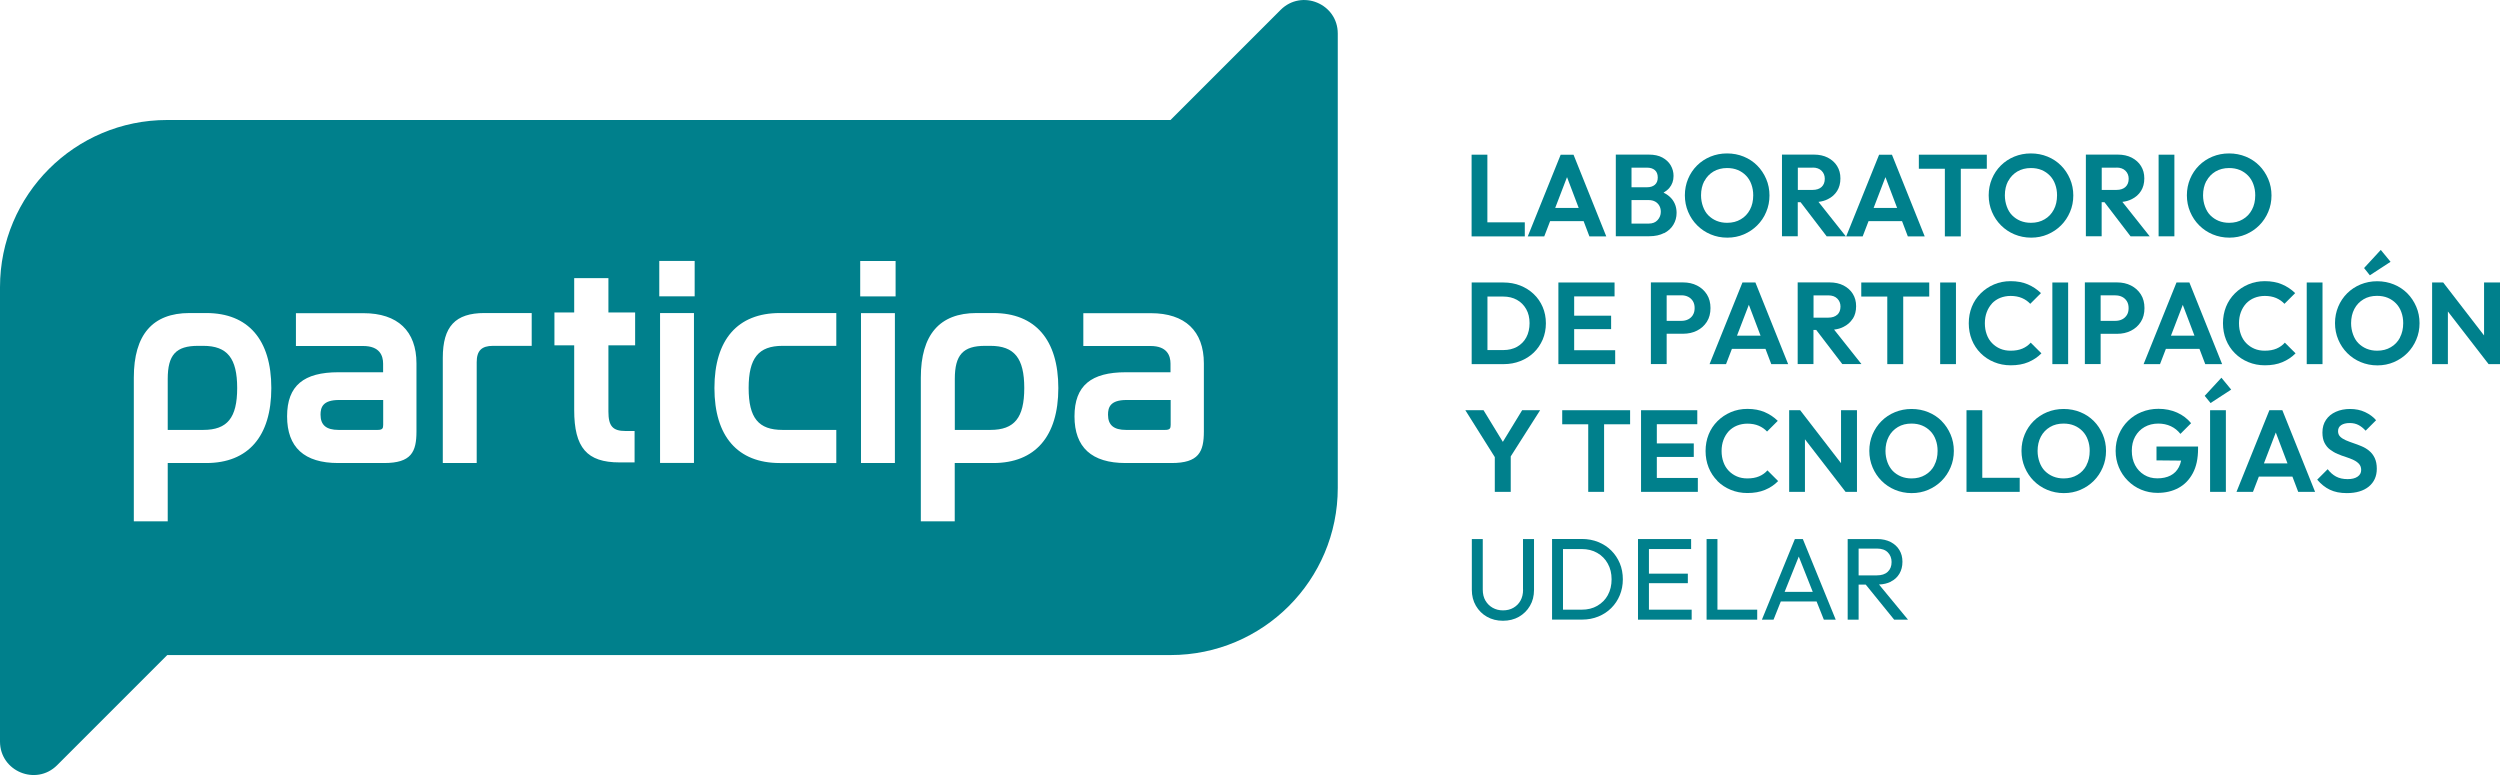 <?xml version="1.0" encoding="UTF-8"?>
<svg id="Capa_2" data-name="Capa 2" xmlns="http://www.w3.org/2000/svg" viewBox="0 0 320.01 99.21">
  <defs>
    <style>
      .cls-1 {
        fill: #00808c;
        stroke-width: 0px;
      }
    </style>
  </defs>
  <g id="Capa_1-2" data-name="Capa 1">
    <g>
      <g>
        <polygon class="cls-1" points="190.39 30.26 195.18 30.26 195.18 28.46 190.39 28.46 190.39 19.8 188.37 19.8 188.37 30.26 189.86 30.26 190.39 30.26"/>
        <path class="cls-1" d="m198.41,28.31h4.3l.74,1.95h2.16l-4.19-10.45h-1.65l-4.21,10.45h2.11l.75-1.95Zm2.17-5.65l1.5,3.96h-3.01l1.52-3.96Z"/>
        <path class="cls-1" d="m213.01,29.85c.52-.27.92-.63,1.19-1.09.27-.45.41-.95.41-1.51,0-.7-.21-1.31-.63-1.81-.27-.32-.62-.58-1.04-.78.29-.17.54-.37.74-.6.36-.43.54-.94.54-1.54,0-.49-.12-.93-.36-1.35-.24-.41-.59-.74-1.06-1s-1.05-.38-1.75-.38h-4.22v10.45h4.28c.74,0,1.38-.14,1.9-.41Zm-2.19-8.39c.42,0,.75.1,1,.31.25.21.38.53.38.95s-.13.73-.38.94c-.25.21-.59.31-1,.31h-1.98v-2.51h1.98Zm-1.98,7.15v-3h2.2c.33,0,.61.07.84.2.23.13.41.32.53.54s.18.48.18.76c0,.41-.14.76-.41,1.06-.27.3-.65.45-1.14.45h-2.2Z"/>
        <path class="cls-1" d="m217.25,28.85c.49.49,1.07.88,1.72,1.15.66.28,1.37.42,2.13.42s1.47-.14,2.12-.42c.65-.28,1.22-.66,1.71-1.15.49-.49.88-1.06,1.15-1.72.28-.65.42-1.36.42-2.11s-.14-1.46-.42-2.11c-.28-.65-.66-1.23-1.15-1.72-.49-.49-1.06-.87-1.72-1.14-.65-.27-1.37-.41-2.14-.41s-1.47.14-2.13.41c-.65.27-1.23.65-1.72,1.14-.49.49-.87,1.06-1.14,1.71-.27.65-.41,1.35-.41,2.1s.14,1.46.42,2.12c.28.66.66,1.23,1.15,1.72Zm.92-5.67c.28-.53.67-.93,1.17-1.23.5-.29,1.08-.44,1.73-.44.51,0,.96.08,1.37.25.41.17.76.41,1.06.72.3.31.53.68.68,1.11.16.43.24.9.24,1.41,0,.7-.14,1.32-.42,1.84-.28.53-.67.94-1.17,1.23-.5.3-1.08.45-1.75.45-.49,0-.93-.08-1.35-.25-.41-.17-.76-.41-1.06-.71s-.52-.68-.68-1.12-.25-.92-.25-1.44c0-.69.14-1.3.42-1.83Z"/>
        <path class="cls-1" d="m230.13,25.88h.35l3.34,4.37h2.45l-3.5-4.41c.44-.05.84-.16,1.19-.34.52-.25.91-.6,1.2-1.06.28-.45.42-.98.42-1.6s-.14-1.12-.42-1.58c-.28-.46-.68-.81-1.19-1.08-.51-.26-1.1-.39-1.78-.39h-4.09v10.45h2.02v-4.37Zm1.89-4.43c.5,0,.88.14,1.15.41.27.27.41.61.41,1.02,0,.45-.14.8-.41,1.05-.27.25-.66.38-1.15.38h-1.89v-2.85h1.89Z"/>
        <path class="cls-1" d="m239.17,28.31h4.3l.74,1.95h2.16l-4.19-10.45h-1.65l-4.21,10.45h2.11l.75-1.95Zm2.17-5.65l1.5,3.96h-3.01l1.52-3.96Z"/>
        <polygon class="cls-1" points="254.32 21.6 254.32 19.8 245.62 19.8 245.62 21.6 248.95 21.6 248.95 30.26 250.99 30.26 250.99 21.6 254.32 21.6"/>
        <path class="cls-1" d="m256.14,28.85c.49.49,1.07.88,1.72,1.15s1.37.42,2.13.42,1.47-.14,2.12-.42,1.22-.66,1.71-1.15.87-1.06,1.15-1.72c.28-.65.42-1.36.42-2.11s-.14-1.46-.42-2.11c-.28-.65-.66-1.23-1.15-1.72s-1.06-.87-1.72-1.14-1.37-.41-2.14-.41-1.47.14-2.13.41c-.65.27-1.23.65-1.72,1.14s-.87,1.06-1.14,1.71c-.27.65-.41,1.35-.41,2.1s.14,1.46.42,2.12c.28.66.66,1.23,1.15,1.72Zm.92-5.67c.28-.53.67-.93,1.17-1.23.5-.29,1.08-.44,1.73-.44.51,0,.96.08,1.37.25.41.17.76.41,1.06.72.3.31.53.68.68,1.11.16.43.24.9.24,1.41,0,.7-.14,1.32-.42,1.84-.28.53-.67.94-1.17,1.23-.5.3-1.08.45-1.75.45-.49,0-.93-.08-1.35-.25-.41-.17-.76-.41-1.06-.71s-.52-.68-.68-1.12-.25-.92-.25-1.44c0-.69.14-1.3.42-1.83Z"/>
        <path class="cls-1" d="m269.03,25.88h.35l3.34,4.37h2.45l-3.5-4.41c.44-.05.84-.16,1.19-.34.51-.25.91-.6,1.2-1.06.28-.45.42-.98.42-1.6s-.14-1.12-.42-1.58c-.28-.46-.68-.81-1.19-1.08-.51-.26-1.1-.39-1.78-.39h-4.09v10.45h2.02v-4.37Zm1.89-4.43c.5,0,.88.14,1.15.41.27.27.41.61.41,1.02,0,.45-.14.8-.41,1.05-.27.25-.66.38-1.15.38h-1.89v-2.85h1.89Z"/>
        <rect class="cls-1" x="276.31" y="19.8" width="2.02" height="10.45"/>
        <path class="cls-1" d="m281.51,28.85c.49.49,1.07.88,1.72,1.15s1.37.42,2.13.42,1.47-.14,2.12-.42,1.22-.66,1.71-1.15.87-1.06,1.15-1.72c.28-.65.42-1.36.42-2.11s-.14-1.46-.42-2.11c-.28-.65-.66-1.23-1.15-1.72s-1.06-.87-1.72-1.14-1.37-.41-2.14-.41-1.47.14-2.13.41c-.65.27-1.23.65-1.72,1.14s-.87,1.06-1.14,1.71c-.27.65-.41,1.35-.41,2.1s.14,1.46.42,2.12c.28.66.66,1.23,1.15,1.72Zm.92-5.67c.28-.53.67-.93,1.17-1.23.5-.29,1.08-.44,1.73-.44.51,0,.96.08,1.37.25.41.17.76.41,1.06.72.3.31.53.68.68,1.11.16.43.24.9.24,1.41,0,.7-.14,1.32-.42,1.84-.28.53-.67.94-1.17,1.23-.5.3-1.08.45-1.75.45-.49,0-.93-.08-1.35-.25-.41-.17-.76-.41-1.06-.71s-.52-.68-.68-1.12-.25-.92-.25-1.44c0-.69.14-1.3.42-1.83Z"/>
        <path class="cls-1" d="m196.32,37.64c-.49-.47-1.07-.83-1.72-1.09-.66-.26-1.38-.39-2.15-.39h-4.07v10.45h4.1c.76,0,1.47-.13,2.13-.39.66-.26,1.23-.62,1.72-1.09.49-.47.86-1.03,1.14-1.66.27-.64.41-1.34.41-2.09s-.14-1.45-.41-2.08c-.27-.63-.65-1.19-1.15-1.66Zm-.95,5.55c-.28.52-.68.91-1.18,1.2-.51.28-1.1.42-1.77.42h-2.02v-6.85h2.02c.66,0,1.25.14,1.75.42.51.28.9.68,1.19,1.19.29.51.43,1.11.43,1.79s-.14,1.31-.42,1.83Z"/>
        <polygon class="cls-1" points="206.67 37.94 206.67 36.16 201.5 36.16 200.96 36.16 199.48 36.16 199.48 46.61 200.96 46.61 201.5 46.61 206.75 46.61 206.75 44.83 201.5 44.83 201.5 42.13 206.23 42.13 206.23 40.41 201.5 40.41 201.5 37.94 206.67 37.94"/>
        <path class="cls-1" d="m218.95,39.44c0-.67-.15-1.26-.46-1.75-.31-.49-.73-.87-1.26-1.14-.53-.27-1.13-.4-1.79-.4h-4.12v10.45h2.02v-3.88h2.1c.66,0,1.26-.13,1.79-.4.53-.27.95-.65,1.26-1.14.31-.49.46-1.07.46-1.75Zm-2.25.88c-.15.24-.35.43-.61.56-.26.13-.55.19-.86.19h-1.89v-3.27h1.89c.32,0,.6.06.86.19.26.13.46.32.61.56.15.25.22.54.22.88s-.07.64-.22.88Z"/>
        <path class="cls-1" d="m223.04,36.16l-4.21,10.45h2.11l.75-1.95h4.3l.74,1.95h2.16l-4.19-10.45h-1.65Zm-.7,6.81l1.52-3.96,1.5,3.96h-3.01Z"/>
        <path class="cls-1" d="m237.17,40.8c.28-.45.42-.98.42-1.6s-.14-1.12-.42-1.58c-.28-.46-.68-.81-1.19-1.08-.51-.26-1.1-.39-1.78-.39h-4.09v10.45h2.02v-4.37h.35l3.34,4.37h2.45l-3.5-4.41c.44-.05.84-.16,1.19-.34.51-.25.91-.6,1.2-1.06Zm-1.99-.52c-.27.25-.66.38-1.15.38h-1.89v-2.85h1.89c.5,0,.88.14,1.15.41s.41.61.41,1.02c0,.45-.14.8-.41,1.05Z"/>
        <polygon class="cls-1" points="243.62 46.61 243.62 37.96 246.95 37.96 246.95 36.16 238.25 36.16 238.25 37.96 241.58 37.96 241.58 46.61 243.62 46.61"/>
        <rect class="cls-1" x="248.35" y="36.16" width="2.02" height="10.45"/>
        <path class="cls-1" d="m254.98,38.84c.3-.31.65-.55,1.05-.71.4-.16.85-.25,1.33-.25.55,0,1.04.09,1.46.27.42.18.77.43,1.06.74l1.37-1.37c-.49-.48-1.05-.85-1.68-1.12s-1.37-.41-2.2-.41c-.77,0-1.48.14-2.13.42-.65.28-1.22.66-1.71,1.15-.49.49-.87,1.06-1.13,1.71-.26.65-.39,1.36-.39,2.11s.13,1.46.39,2.11c.26.65.64,1.23,1.13,1.72.49.49,1.06.87,1.72,1.14.65.27,1.36.41,2.13.41.85,0,1.6-.13,2.24-.4s1.21-.64,1.69-1.13l-1.37-1.37c-.29.33-.64.58-1.06.76-.42.18-.92.27-1.51.27-.49,0-.93-.08-1.33-.25-.4-.17-.75-.41-1.05-.72-.3-.31-.53-.68-.68-1.11-.16-.43-.24-.9-.24-1.43s.08-.99.24-1.42.39-.8.68-1.12Z"/>
        <rect class="cls-1" x="262.71" y="36.16" width="2.02" height="10.45"/>
        <path class="cls-1" d="m268.89,42.73h2.1c.66,0,1.26-.13,1.79-.4.53-.27.95-.65,1.26-1.14.31-.49.46-1.07.46-1.75s-.15-1.26-.46-1.75c-.31-.49-.73-.87-1.26-1.14-.53-.27-1.13-.4-1.79-.4h-4.12v10.45h2.02v-3.88Zm1.89-4.92c.32,0,.6.06.86.19.26.13.46.32.61.56.15.25.22.54.22.88s-.07.64-.22.88c-.15.24-.35.43-.61.56-.26.13-.55.19-.86.19h-1.89v-3.27h1.89Z"/>
        <path class="cls-1" d="m276.49,46.61l.75-1.95h4.3l.74,1.95h2.16l-4.19-10.45h-1.65l-4.21,10.45h2.11Zm2.91-7.6l1.5,3.96h-3.01l1.52-3.96Z"/>
        <path class="cls-1" d="m289.91,46.76c.85,0,1.6-.13,2.24-.4s1.21-.64,1.69-1.13l-1.37-1.37c-.29.33-.64.58-1.06.76-.42.18-.92.27-1.51.27-.49,0-.93-.08-1.33-.25-.4-.17-.75-.41-1.05-.72-.3-.31-.53-.68-.68-1.11-.16-.43-.24-.9-.24-1.43s.08-.99.24-1.42.39-.8.68-1.12c.3-.31.65-.55,1.05-.71.4-.16.85-.25,1.33-.25.55,0,1.04.09,1.46.27.42.18.77.43,1.06.74l1.37-1.37c-.49-.48-1.05-.85-1.68-1.12s-1.37-.41-2.2-.41c-.77,0-1.48.14-2.13.42-.65.28-1.22.66-1.71,1.15-.49.49-.87,1.06-1.13,1.71-.26.65-.39,1.36-.39,2.11s.13,1.46.39,2.11c.26.65.64,1.23,1.13,1.72.49.49,1.06.87,1.72,1.14.65.27,1.36.41,2.13.41Z"/>
        <rect class="cls-1" x="295.27" y="36.16" width="2.02" height="10.45"/>
        <polygon class="cls-1" points="306 33.51 304.75 31.99 302.61 34.31 303.35 35.24 306 33.51"/>
        <path class="cls-1" d="m308.15,37.55c-.49-.49-1.06-.87-1.72-1.14s-1.37-.41-2.14-.41-1.47.14-2.13.41c-.65.27-1.23.65-1.72,1.14s-.87,1.06-1.14,1.71c-.27.65-.41,1.35-.41,2.1s.14,1.46.42,2.12c.28.66.66,1.23,1.15,1.72s1.07.88,1.72,1.15,1.37.42,2.13.42,1.47-.14,2.12-.42,1.22-.66,1.71-1.15.87-1.06,1.15-1.72c.28-.65.42-1.36.42-2.11s-.14-1.46-.42-2.11c-.28-.65-.66-1.23-1.15-1.72Zm-.94,5.66c-.28.53-.67.94-1.17,1.23-.5.3-1.08.45-1.75.45-.49,0-.93-.08-1.35-.25-.41-.17-.76-.41-1.06-.71s-.52-.68-.68-1.12-.25-.92-.25-1.44c0-.69.14-1.3.42-1.83.28-.53.67-.93,1.17-1.23s1.08-.44,1.73-.44c.51,0,.96.08,1.37.25.41.17.76.41,1.06.72.3.31.53.68.68,1.11.16.43.24.9.24,1.41,0,.7-.14,1.32-.42,1.84Z"/>
        <polygon class="cls-1" points="317.97 36.16 317.97 42.94 312.74 36.16 311.32 36.16 311.32 46.61 313.34 46.61 313.34 39.87 318.55 46.61 320.01 46.61 320.01 36.16 317.97 36.16"/>
        <polygon class="cls-1" points="192.37 56.56 189.9 52.51 187.57 52.51 191.34 58.51 191.34 62.96 193.38 62.96 193.38 58.42 197.14 52.51 194.84 52.51 192.37 56.56"/>
        <polygon class="cls-1" points="199.97 54.31 203.3 54.31 203.3 62.96 205.33 62.96 205.33 54.31 208.66 54.31 208.66 52.51 199.97 52.51 199.97 54.31"/>
        <polygon class="cls-1" points="212.08 58.49 216.81 58.49 216.81 56.76 212.08 56.76 212.08 54.3 217.26 54.3 217.26 52.51 212.08 52.51 211.55 52.51 210.06 52.51 210.06 62.96 211.55 62.96 212.08 62.96 217.33 62.96 217.33 61.18 212.08 61.18 212.08 58.49"/>
        <path class="cls-1" d="m219.82,61.56c.49.49,1.06.87,1.72,1.14.65.27,1.36.41,2.13.41.85,0,1.6-.13,2.25-.4s1.21-.64,1.69-1.13l-1.37-1.37c-.29.33-.64.58-1.06.76-.42.18-.92.27-1.51.27-.49,0-.93-.08-1.33-.25-.4-.17-.75-.41-1.05-.72-.3-.31-.53-.68-.68-1.11-.16-.43-.24-.9-.24-1.43s.08-.99.24-1.42c.16-.43.39-.8.68-1.12.3-.31.65-.55,1.05-.71.4-.16.85-.25,1.33-.25.56,0,1.04.09,1.46.27.42.18.77.43,1.06.74l1.37-1.37c-.49-.48-1.05-.85-1.68-1.12-.63-.27-1.37-.41-2.2-.41-.77,0-1.48.14-2.13.42-.65.28-1.22.66-1.71,1.15-.49.49-.87,1.06-1.13,1.71-.26.65-.39,1.36-.39,2.11s.13,1.46.39,2.11c.26.65.64,1.23,1.13,1.72Z"/>
        <polygon class="cls-1" points="237.7 52.51 235.66 52.51 235.66 59.29 230.43 52.51 229.02 52.51 229.02 62.96 231.04 62.96 231.04 56.23 236.24 62.96 237.7 62.96 237.7 52.51"/>
        <path class="cls-1" d="m248.55,53.9c-.49-.49-1.06-.87-1.72-1.14-.65-.27-1.37-.41-2.14-.41s-1.47.14-2.13.41-1.23.65-1.72,1.14-.87,1.06-1.15,1.71c-.27.65-.41,1.35-.41,2.1s.14,1.46.42,2.12c.28.66.66,1.23,1.15,1.72.49.49,1.07.88,1.72,1.15s1.37.42,2.13.42,1.47-.14,2.12-.42c.65-.28,1.22-.66,1.71-1.15s.87-1.06,1.15-1.72c.28-.65.42-1.36.42-2.11s-.14-1.46-.42-2.11c-.28-.65-.66-1.23-1.15-1.72Zm-.94,5.66c-.28.53-.67.94-1.17,1.23-.5.3-1.08.45-1.75.45-.49,0-.93-.08-1.35-.25-.41-.17-.76-.41-1.06-.71-.29-.31-.52-.68-.68-1.12s-.25-.92-.25-1.44c0-.69.14-1.3.42-1.83.28-.53.67-.93,1.17-1.23s1.08-.44,1.73-.44c.51,0,.96.08,1.37.25s.76.41,1.06.72c.3.31.53.68.68,1.11.16.43.24.9.24,1.41,0,.7-.14,1.32-.42,1.84Z"/>
        <polygon class="cls-1" points="253.74 52.51 251.72 52.51 251.72 62.96 253.21 62.96 253.74 62.96 258.53 62.96 258.53 61.16 253.74 61.16 253.74 52.51"/>
        <path class="cls-1" d="m268.02,53.9c-.49-.49-1.06-.87-1.72-1.14s-1.37-.41-2.14-.41-1.47.14-2.13.41c-.65.27-1.23.65-1.72,1.14s-.87,1.06-1.14,1.71c-.27.65-.41,1.35-.41,2.1s.14,1.46.42,2.12c.28.66.66,1.23,1.15,1.72s1.07.88,1.72,1.15,1.37.42,2.13.42,1.47-.14,2.12-.42,1.22-.66,1.71-1.15.87-1.06,1.15-1.72c.28-.65.42-1.36.42-2.11s-.14-1.46-.42-2.11c-.28-.65-.66-1.23-1.15-1.72Zm-.94,5.66c-.28.53-.67.94-1.17,1.23-.5.3-1.08.45-1.75.45-.49,0-.93-.08-1.35-.25-.41-.17-.76-.41-1.06-.71s-.52-.68-.68-1.12-.25-.92-.25-1.44c0-.69.14-1.3.42-1.83.28-.53.67-.93,1.17-1.23s1.08-.44,1.73-.44c.51,0,.96.08,1.37.25.41.17.76.41,1.06.72.3.31.53.68.68,1.11.16.43.24.9.24,1.41,0,.7-.14,1.32-.42,1.84Z"/>
        <path class="cls-1" d="m276.03,58.93l3.16.03c-.06.31-.16.59-.29.84-.25.47-.6.83-1.07,1.07-.47.24-1.03.36-1.68.36s-1.2-.15-1.69-.45c-.49-.3-.88-.71-1.16-1.24-.28-.53-.42-1.14-.42-1.84s.14-1.3.43-1.82c.29-.52.69-.93,1.2-1.22.51-.29,1.1-.44,1.76-.44.58,0,1.12.11,1.61.34.49.23.89.56,1.22.98l1.37-1.37c-.48-.58-1.08-1.04-1.8-1.36-.72-.32-1.52-.48-2.38-.48-.77,0-1.49.14-2.16.41s-1.24.65-1.74,1.14-.88,1.06-1.16,1.71c-.28.65-.42,1.36-.42,2.12s.14,1.45.41,2.1c.27.65.65,1.22,1.15,1.72s1.06.88,1.71,1.15c.65.27,1.35.41,2.09.41,1.01,0,1.91-.21,2.68-.63.78-.42,1.39-1.05,1.84-1.89.45-.84.67-1.88.67-3.13v-.28h-5.32v1.75Z"/>
        <rect class="cls-1" x="282.9" y="52.51" width="2.02" height="10.45"/>
        <polygon class="cls-1" points="282.21 50.67 282.96 51.59 285.6 49.87 284.35 48.35 282.21 50.67"/>
        <path class="cls-1" d="m290.49,52.51l-4.21,10.45h2.11l.75-1.95h4.3l.74,1.95h2.16l-4.19-10.45h-1.65Zm-.7,6.81l1.52-3.96,1.5,3.96h-3.01Z"/>
        <path class="cls-1" d="m303.26,57.7c-.29-.24-.61-.43-.97-.58-.35-.15-.7-.28-1.06-.4-.35-.12-.67-.24-.97-.37-.29-.13-.53-.28-.71-.46s-.27-.41-.27-.7c0-.34.13-.59.4-.77s.63-.27,1.1-.27c.41,0,.77.08,1.09.24.32.16.64.41.94.74l1.34-1.34c-.37-.43-.84-.77-1.41-1.04s-1.22-.4-1.93-.4c-.67,0-1.28.12-1.81.36-.54.24-.96.58-1.26,1.03-.31.45-.46.99-.46,1.62,0,.54.09.98.27,1.33.18.35.41.64.71.86.29.22.61.41.97.56.35.15.7.28,1.06.39.35.11.67.24.97.38s.53.31.71.51c.18.2.27.46.27.77,0,.37-.16.65-.47.86-.31.21-.73.31-1.26.31-.59,0-1.08-.11-1.49-.33-.41-.22-.76-.54-1.07-.94l-1.34,1.34c.49.57,1.03,1.01,1.63,1.29.6.29,1.32.43,2.16.43,1.19,0,2.13-.28,2.81-.83.68-.56,1.03-1.32,1.03-2.29,0-.54-.09-1-.27-1.38-.18-.37-.41-.68-.71-.91Z"/>
        <path class="cls-1" d="m194.96,75.48c0,.54-.11,1-.33,1.4-.22.4-.53.7-.91.92-.38.22-.83.33-1.33.33s-.92-.11-1.32-.33c-.39-.22-.7-.53-.93-.92s-.34-.87-.34-1.41v-6.47h-1.4v6.5c0,.76.17,1.44.52,2.04s.82,1.07,1.42,1.41c.6.34,1.28.51,2.04.51s1.46-.17,2.05-.51c.59-.34,1.07-.81,1.41-1.4.35-.59.52-1.27.52-2.04v-6.51h-1.41v6.48Z"/>
        <path class="cls-1" d="m206.25,70.47c-.47-.47-1.03-.83-1.67-1.09-.64-.26-1.34-.39-2.09-.39h-3.82v10.32h3.85c.74,0,1.43-.13,2.07-.39.64-.26,1.19-.62,1.66-1.09.47-.47.83-1.01,1.09-1.64.26-.63.39-1.31.39-2.04s-.13-1.43-.39-2.05c-.26-.62-.63-1.17-1.1-1.64Zm-.43,5.69c-.32.59-.77,1.04-1.35,1.38s-1.24.5-2.01.5h-2.39v-7.76h2.39c.75,0,1.42.16,1.99.49s1.03.78,1.35,1.37c.33.59.49,1.25.49,2.01s-.16,1.44-.48,2.02Z"/>
        <polygon class="cls-1" points="211.07 74.65 216.05 74.65 216.05 73.43 211.07 73.43 211.07 70.28 216.47 70.28 216.47 69 211.07 69 210.63 69 209.67 69 209.67 79.32 210.63 79.32 211.07 79.32 216.54 79.32 216.54 78.04 211.07 78.04 211.07 74.65"/>
        <polygon class="cls-1" points="219.84 69 218.45 69 218.45 79.32 219.4 79.32 219.84 79.32 224.93 79.32 224.93 78.04 219.84 78.04 219.84 69"/>
        <path class="cls-1" d="m229.75,69l-4.22,10.32h1.49l.93-2.33h4.58l.93,2.33h1.52l-4.21-10.32h-1.01Zm-1.31,6.76l1.81-4.52,1.79,4.52h-3.6Z"/>
        <path class="cls-1" d="m242.01,74.46c.49-.24.86-.58,1.12-1.02.26-.44.39-.95.39-1.53s-.13-1.07-.39-1.5c-.26-.44-.64-.78-1.12-1.03-.49-.25-1.06-.38-1.71-.38h-3.79v10.32h1.4v-4.49h.91l3.64,4.49h1.77l-3.71-4.5c.56-.02,1.06-.14,1.5-.35Zm-4.1-4.24h2.35c.6,0,1.07.16,1.39.49.32.33.48.74.48,1.23,0,.53-.16.94-.49,1.25-.33.31-.79.46-1.4.46h-2.33v-3.43Z"/>
      </g>
      <g>
        <path class="cls-1" d="m141.83,53.08c0,1.33.73,1.95,2.3,1.95h5c.62,0,.72-.19.72-.65v-3.18h-5.65c-2.09,0-2.37.95-2.37,1.88Z"/>
        <path class="cls-1" d="m126.76,44.27h-.66c-2.83,0-3.88,1.15-3.88,4.24v6.52h4.55c3.08,0,4.34-1.55,4.34-5.36s-1.26-5.4-4.34-5.4Z"/>
        <path class="cls-1" d="m41.03,53.08c0,1.33.73,1.95,2.3,1.95h5c.62,0,.72-.19.72-.65v-3.18h-5.65c-2.09,0-2.37.95-2.37,1.88Z"/>
        <path class="cls-1" d="m149.83,15.36H21.4C9.58,15.36,0,24.94,0,36.76v58.16c0,3.81,4.61,5.72,7.31,3.03l14.1-14.1h128.43c11.82,0,21.4-9.58,21.4-21.4V4.29c0-3.81-4.61-5.72-7.31-3.03l-14.1,14.1ZM26.4,59.27h-4.93v7.46h-4.34v-18.4c0-5.48,2.4-8.26,7.13-8.26h2.14c5.37,0,8.33,3.41,8.33,9.6s-2.96,9.6-8.33,9.6Zm26.91-4.04c0,2.62-.66,4.04-4.14,4.04h-5.88c-4.34,0-6.54-2.01-6.54-5.97s2.15-5.65,6.57-5.65h5.72v-1.1c0-1.03-.44-2.26-2.55-2.26h-8.61v-4.2h8.65c4.37,0,6.78,2.28,6.78,6.43v8.73Zm14.75-10.96h-4.95c-1.46,0-2.09.62-2.09,2.09v12.91h-4.34v-13.47c0-4.01,1.6-5.73,5.34-5.73h6.04v4.2Zm13.24-.07h-3.42v8.49c0,1.85.55,2.48,2.19,2.48h1.16v4.02h-1.93c-4.17,0-5.8-1.88-5.8-6.71v-8.28h-2.53v-4.2h2.53v-4.4h4.38v4.4h3.42v4.2Zm7.53,15.06h-4.34v-19.19h4.34v19.19Zm.09-21.33h-4.53v-4.53h4.53v4.53Zm18.13,6.34h-6.88c-3.08,0-4.34,1.56-4.34,5.4s1.26,5.36,4.34,5.36h6.88v4.24h-7.23c-5.39,0-8.37-3.41-8.37-9.6s2.97-9.6,8.37-9.6h7.23v4.2Zm7.5,15h-4.34v-19.19h4.34v19.19Zm.09-21.33h-4.53v-4.53h4.53v4.53Zm12.5,21.33h-4.93v7.46h-4.34v-18.4c0-5.48,2.4-8.26,7.13-8.26h2.14c5.37,0,8.33,3.41,8.33,9.6s-2.96,9.6-8.33,9.6Zm26.96-4.04c0,2.62-.66,4.04-4.14,4.04h-5.88c-4.34,0-6.54-2.01-6.54-5.97s2.15-5.65,6.57-5.65h5.72v-1.1c0-1.03-.44-2.26-2.55-2.26h-8.61v-4.2h8.65c4.37,0,6.78,2.28,6.78,6.43v8.73Z"/>
        <path class="cls-1" d="m26.01,44.27h-.66c-2.83,0-3.88,1.15-3.88,4.24v6.52h4.55c3.08,0,4.34-1.55,4.34-5.36s-1.26-5.4-4.34-5.4Z"/>
      </g>
    </g>
  </g>
</svg>